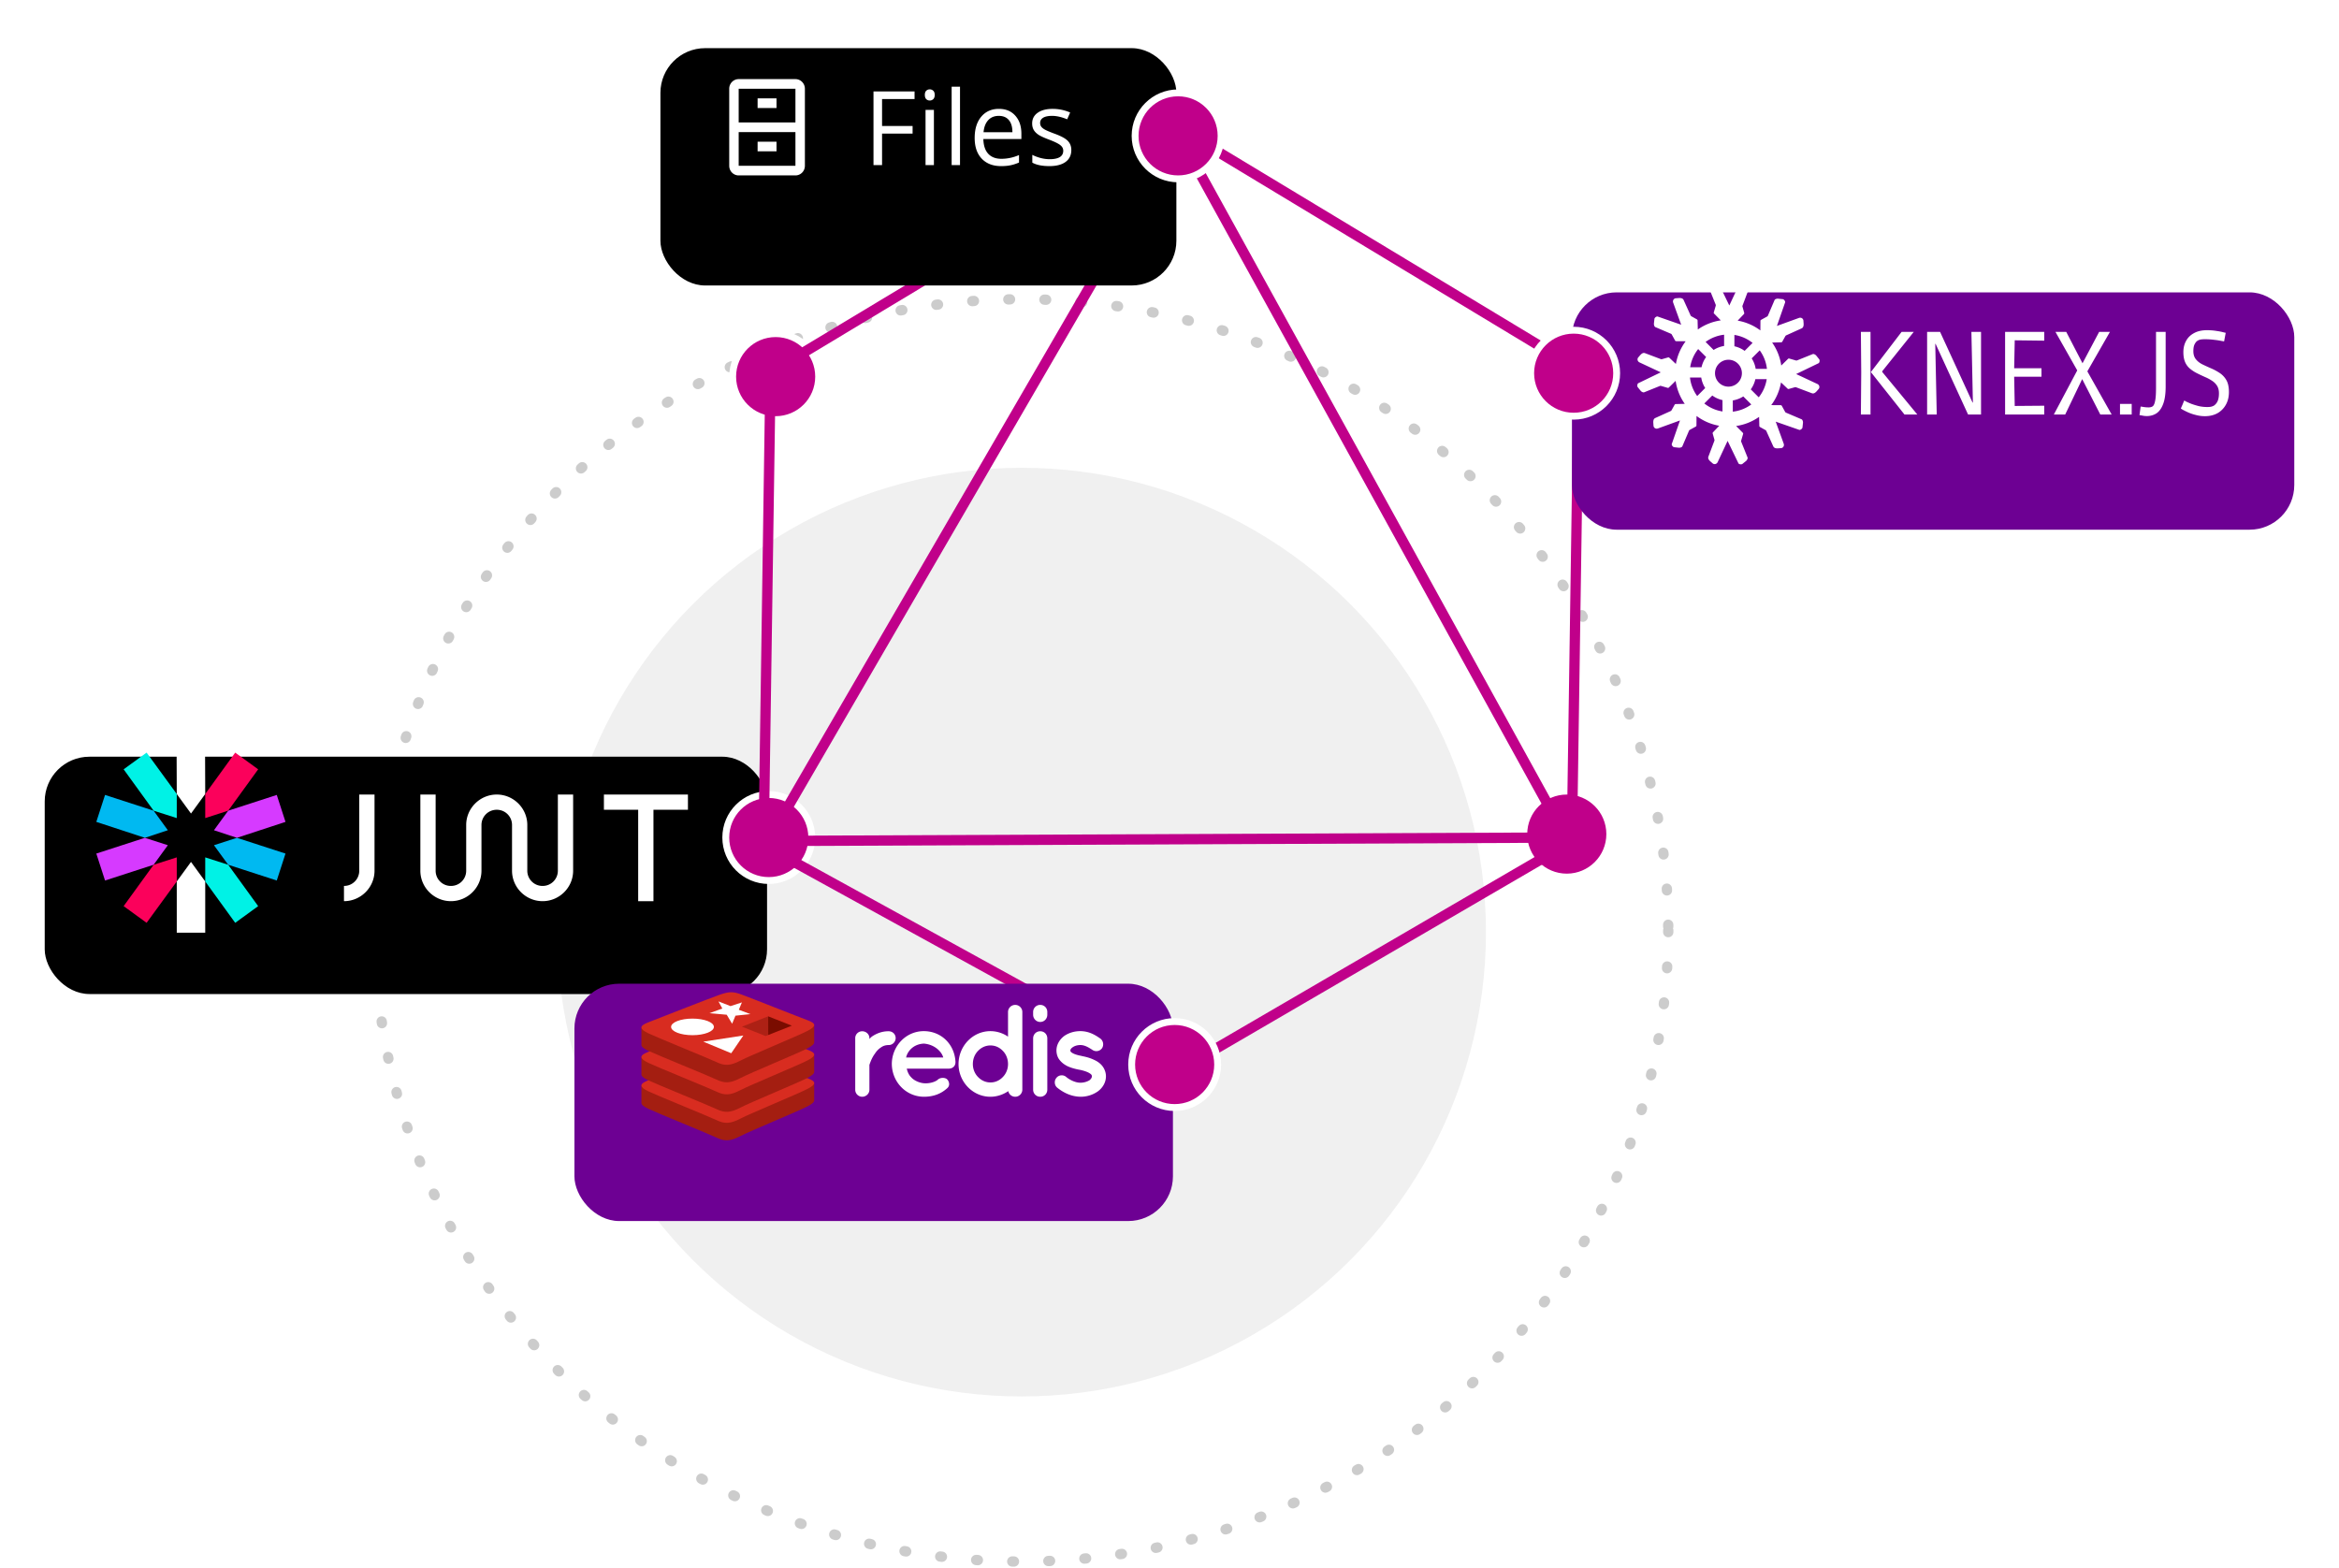 <svg width="680" height="456" viewBox="0 0 680 456" fill="none" xmlns="http://www.w3.org/2000/svg">
  <ellipse cx="297" cy="270.5" rx="188" ry="183.5" stroke="#CCC" stroke-width="3" stroke-miterlimit="3.999" stroke-linecap="round" stroke-linejoin="round" stroke-dasharray="0.5 10"/>
  <circle cx="297" cy="271" r="135" fill="#F0F0F0"/>
  <g filter="url(#a)">
    <rect x="13" y="209" width="210" height="69" rx="13" fill="#000"/>
  </g>
  <path fill-rule="evenodd" clip-rule="evenodd" d="M108.883 231v22.143c0 4.871-3.997 8.857-8.883 8.857v-4.429a4.408 4.408 0 0 0 4.442-4.428V231h4.441Zm81.092 4.429H200V231h-24.429v4.429h9.962V262h4.442v-26.571ZM162.183 231v22.143a4.408 4.408 0 0 1-4.442 4.428 4.408 4.408 0 0 1-4.442-4.428v-13.286c0-4.871-3.997-8.857-8.883-8.857-4.886 0-8.883 3.986-8.883 8.857v13.286a4.408 4.408 0 0 1-4.442 4.428 4.407 4.407 0 0 1-4.441-4.428V231h-4.442v22.143c0 4.871 3.998 8.857 8.883 8.857 4.886 0 8.884-3.986 8.884-8.857v-13.286a4.407 4.407 0 0 1 4.441-4.428 4.408 4.408 0 0 1 4.442 4.428v13.286c0 4.871 3.997 8.857 8.883 8.857 4.886 0 8.883-3.986 8.883-8.857V231h-4.441ZM59.665 230.84 59.61 216h-8.275l.055 14.84 4.138 5.682 4.137-5.682ZM51.39 256.271v14.894h8.275v-14.894l-4.137-5.682-4.138 5.682Z" fill="#fff"/>
  <path fill-rule="evenodd" clip-rule="evenodd" d="m59.665 256.271 8.716 12.026 6.675-4.855-8.716-12.026-6.675-2.151v7.006ZM51.39 230.84l-8.771-12.027-6.675 4.855 8.716 12.026 6.73 2.152v-7.006Z" fill="#00F2E6"/>
  <path fill-rule="evenodd" clip-rule="evenodd" d="m44.66 235.694-14.122-4.579L28 238.949l14.122 4.634 6.675-2.207-4.137-5.682ZM62.203 245.734l4.137 5.682 14.122 4.579L83 248.161l-14.122-4.578-6.675 2.151Z" fill="#00B9F1"/>
  <path fill-rule="evenodd" clip-rule="evenodd" d="M68.878 243.583 83 238.949l-2.538-7.834-14.122 4.579-4.137 5.682 6.675 2.207ZM42.122 243.583 28 248.161l2.538 7.834 14.122-4.579 4.137-5.682-6.675-2.151Z" fill="#D63AFF"/>
  <path fill-rule="evenodd" clip-rule="evenodd" d="m44.66 251.416-8.716 12.026 6.675 4.855 8.771-12.026v-7.006l-6.73 2.151ZM66.34 235.694l8.716-12.026-6.675-4.855-8.716 12.027v7.006l6.675-2.152Z" fill="#FB015B"/>
  <circle cx="223.5" cy="243.5" r="12.5" fill="#C0008A" stroke="#fff" stroke-width="2"/>
  <circle cx="455.5" cy="242.5" r="12.5" fill="#C0008A" stroke="#fff" stroke-width="2"/>
  <circle cx="225.5" cy="109.5" r="12.5" fill="#C0008A" stroke="#fff" stroke-width="2"/>
  <path d="m342.432 39.251-119 205m232.57-.751-233 1M342.438 38.759l113 205M222.002 244.825l-.013.902.79.434 118.338 65.086.744.409.733-.428 113.651-66.213.732-.427.012-.847 2.007-135.439.013-.861-.738-.445-115.136-69.479-.774-.467-.774.466-116.862 70.315-.714.43-.012.834-1.997 135.73Z" stroke="#C0008A" stroke-width="3"/>
  <g filter="url(#b)">
    <rect x="192" y="3" width="150" height="69" rx="13" fill="#000"/>
  </g>
  <circle cx="342.5" cy="39.5" r="12.5" fill="#C0008A" stroke="#fff" stroke-width="2"/>
  <path d="M225.75 31.4h-5.5v-2.8h5.5v2.8Zm8.25-5.6v22.4c0 1.554-1.224 2.8-2.75 2.8h-16.5c-1.526 0-2.75-1.246-2.75-2.8V25.8c0-.743.29-1.455.805-1.98a2.727 2.727 0 0 1 1.945-.82h16.5c1.526 0 2.75 1.26 2.75 2.8Zm-2.75 12.6h-16.5v9.8h16.5v-9.8Zm0-12.6h-16.5v9.8h16.5v-9.8Zm-5.5 15.4h-5.5V44h5.5v-2.8ZM256.435 48h-2.491V26.584h11.939v2.212h-9.448v7.837h8.877v2.212h-8.877V48Zm15.073 0h-2.432V31.945h2.432V48Zm-2.637-20.405c0-.557.137-.962.41-1.216.274-.264.615-.396 1.026-.396.39 0 .727.132 1.01.396.284.264.425.669.425 1.216 0 .547-.141.957-.425 1.23-.283.264-.62.396-1.01.396-.411 0-.752-.132-1.026-.396-.273-.273-.41-.683-.41-1.23ZM279.096 48h-2.432V25.207h2.432V48Zm11.938.293c-2.373 0-4.248-.723-5.625-2.168-1.367-1.445-2.051-3.452-2.051-6.02 0-2.588.635-4.644 1.905-6.167 1.279-1.524 2.993-2.286 5.141-2.286 2.012 0 3.604.664 4.776 1.992 1.172 1.319 1.758 3.062 1.758 5.23v1.538h-11.06c.049 1.885.522 3.316 1.421 4.292.908.977 2.182 1.465 3.823 1.465 1.729 0 3.438-.361 5.127-1.084v2.168c-.859.371-1.675.635-2.446.79-.762.167-1.685.25-2.769.25Zm-.659-14.605c-1.289 0-2.319.42-3.091 1.26-.762.84-1.211 2.002-1.347 3.487h8.393c0-1.534-.342-2.706-1.025-3.516-.684-.82-1.66-1.23-2.93-1.23Zm21.079 9.932c0 1.494-.557 2.647-1.67 3.457s-2.676 1.216-4.687 1.216c-2.129 0-3.789-.337-4.981-1.01v-2.257c.772.391 1.597.699 2.476.923a10.45 10.45 0 0 0 2.563.337c1.27 0 2.246-.2 2.93-.6.684-.41 1.025-1.03 1.025-1.86 0-.626-.273-1.158-.82-1.598-.537-.449-1.592-.976-3.164-1.581-1.494-.557-2.559-1.04-3.193-1.45-.625-.42-1.094-.894-1.407-1.422-.302-.527-.454-1.157-.454-1.89 0-1.308.532-2.338 1.597-3.09 1.064-.762 2.524-1.143 4.38-1.143 1.728 0 3.418.352 5.068 1.055l-.864 1.978c-1.611-.665-3.071-.997-4.38-.997-1.152 0-2.021.181-2.607.542-.586.362-.879.86-.879 1.495 0 .43.107.795.322 1.098.225.303.581.591 1.069.864.489.274 1.426.67 2.813 1.187 1.904.693 3.188 1.392 3.852 2.095.674.703 1.011 1.587 1.011 2.651Z" fill="#fff"/>
  <g filter="url(#c)">
    <rect x="457" y="74" width="210" height="69" rx="13" fill="#6D0093"/>
  </g>
  <path d="m476.295 111.404 6.524-3.151-6.18-2.891c-.48-.224-.761-.817-.43-1.37l.643-.744c.414-.453.864-.783 1.411-.568l4.591 1.731a.511.511 0 0 0 .314.013l1.777-.504a.39.39 0 0 1 .373.092l1.901 1.805a15.437 15.437 0 0 1 2.845-6.598l-2.779-.022a.332.332 0 0 1-.288-.172l-.984-1.784a.473.473 0 0 0-.229-.207l-4.548-1.94c-.28-.119-.451-.7-.398-1.075l.148-1.359c.121-.39.669-.733.931-.636l6.841 2.384-2.326-6.413c-.18-.498.04-1.116.665-1.273l.98-.072c.614-.027 1.166.057 1.4.596l2.023 4.47a.504.504 0 0 0 .212.232l1.613.9c.12.067.195.192.199.329l.068 2.621a15.425 15.425 0 0 1 6.679-2.653l-1.952-1.982a.332.332 0 0 1-.082-.325l.567-1.957a.475.475 0 0 0-.016-.31l-1.845-4.586c-.113-.282.175-.814.48-1.042l1.065-.856c.361-.19.991-.046 1.108.208l3.151 6.524 2.891-6.18c.224-.48.817-.761 1.37-.43l.744.643c.453.414.783.864.568 1.411l-1.73 4.591a.501.501 0 0 0-.014.314l.504 1.777a.39.39 0 0 1-.092.373l-1.805 1.901a15.439 15.439 0 0 1 6.598 2.845l.022-2.78a.333.333 0 0 1 .171-.287l1.785-.984a.476.476 0 0 0 .208-.23l1.939-4.547c.119-.28.699-.452 1.076-.398l1.358.148c.389.121.733.669.636.93l-2.385 6.842 6.414-2.326c.498-.18 1.116.04 1.273.665l.072.98c.027.614-.057 1.166-.596 1.4l-4.471 2.023a.509.509 0 0 0-.231.212l-.901 1.613a.386.386 0 0 1-.328.199l-2.621.068a15.424 15.424 0 0 1 2.653 6.679l1.982-1.952a.333.333 0 0 1 .325-.082l1.957.566c.102.03.211.024.309-.015l4.587-1.845c.282-.113.814.176 1.042.48l.856 1.065c.19.361.045.991-.208 1.108l-6.524 3.151 6.18 2.891c.48.224.761.817.43 1.37l-.643.744c-.414.453-.864.783-1.411.568l-4.592-1.731a.507.507 0 0 0-.313-.013l-1.777.504a.39.39 0 0 1-.373-.092l-1.901-1.805a15.433 15.433 0 0 1-2.845 6.598l2.779.022c.12.001.23.067.288.172l.984 1.784a.477.477 0 0 0 .229.208l4.548 1.939c.28.119.452.699.398 1.075l-.148 1.359c-.121.39-.669.733-.931.636l-6.841-2.384 2.326 6.413c.18.498-.04 1.116-.665 1.273l-.98.071c-.614.028-1.166-.056-1.4-.595l-2.023-4.471a.51.51 0 0 0-.212-.231l-1.613-.9a.39.39 0 0 1-.199-.329l-.068-2.621a15.425 15.425 0 0 1-6.679 2.653l1.952 1.982c.084.086.115.21.082.325l-.567 1.957a.481.481 0 0 0 .016.309l1.845 4.587c.113.282-.176.814-.48 1.042l-1.065.856c-.361.19-.991.046-1.108-.208l-3.151-6.524-2.891 6.18c-.225.48-.817.761-1.37.43l-.743-.643c-.454-.414-.785-.864-.569-1.411l1.73-4.591a.504.504 0 0 0 .014-.314l-.504-1.777a.39.39 0 0 1 .092-.373l1.805-1.901a15.433 15.433 0 0 1-6.598-2.845l-.022 2.78a.332.332 0 0 1-.172.287l-1.784.984a.477.477 0 0 0-.208.229l-1.939 4.548c-.119.28-.699.452-1.076.398l-1.357-.148c-.391-.121-.734-.669-.637-.931l2.384-6.841-6.413 2.326c-.498.18-1.116-.04-1.273-.665l-.072-.98c-.027-.614.058-1.166.596-1.4l4.471-2.023a.515.515 0 0 0 .231-.212l.9-1.613a.39.39 0 0 1 .329-.199l2.621-.068a15.425 15.425 0 0 1-2.653-6.679l-1.982 1.952a.333.333 0 0 1-.325.082l-1.957-.566a.475.475 0 0 0-.309.015l-4.587 1.845c-.282.113-.814-.176-1.042-.48l-.856-1.065c-.19-.361-.046-.991.208-1.108Zm15.08-4.634h3.299a7.973 7.973 0 0 1 1.336-2.971l-2.312-2.313a11.207 11.207 0 0 0-2.323 5.284Zm6.816-5.026a7.963 7.963 0 0 1 3.045-1.159v-3.27a11.192 11.192 0 0 0-5.377 2.097l2.332 2.332Zm.401 6.756a3.908 3.908 0 1 0 7.817 0 3.908 3.908 0 0 0-7.817 0Zm5.638-11.125v3.299a7.973 7.973 0 0 1 2.971 1.336l2.313-2.312a11.207 11.207 0 0 0-5.284-2.323Zm5.027 6.816a7.963 7.963 0 0 1 1.158 3.044h3.27a11.204 11.204 0 0 0-2.097-5.376l-2.331 2.332Zm4.368 6.039h-3.299a7.973 7.973 0 0 1-1.336 2.971l2.312 2.313a11.207 11.207 0 0 0 2.323-5.284Zm-6.816 5.026a7.964 7.964 0 0 1-3.044 1.159v3.27a11.204 11.204 0 0 0 5.376-2.097l-2.332-2.332Zm-6.04 4.369v-3.299a7.969 7.969 0 0 1-2.97-1.336l-2.313 2.312a11.212 11.212 0 0 0 5.283 2.323Zm-5.026-6.816a7.98 7.98 0 0 1-1.158-3.044h-3.27a11.204 11.204 0 0 0 2.097 5.376l2.331-2.332ZM553.677 120.516l-9.775-12.344 8.941-11.688h3.536l-9.174 11.445v.208l10.208 12.379h-3.736Zm-12.677 0 .1-12.206-.1-11.826h2.802v24.032H541ZM560.254 120.516V96.484h3.769l9.441 20.54h.1l-.433-20.54h2.802v24.032h-3.77l-9.441-20.54h-.1l.434 20.54h-2.802ZM582.928 120.516V96.484h11.376v2.559l-8.574-.104-.166 8.126h7.939v2.455h-7.939l.166 8.506 8.574-.069v2.559h-11.376ZM597.095 120.516l6.806-12.829-6.339-11.203h3.136l4.737 9.129 4.838-9.129h3.135l-6.572 11.48 7.073 12.552h-3.303l-5.271-10.304-4.937 10.304h-3.303ZM616.331 120.516v-3.078h3.403v3.078h-3.403ZM624.134 120.965c-.467 0-.901-.046-1.301-.138a18.092 18.092 0 0 0-.834-.138l.334-2.49c.2.023.511.069.934.138a8.6 8.6 0 0 0 1.401.104c.467 0 .856-.104 1.167-.311.312-.231.545-.749.701-1.556.178-.807.267-2.063.267-3.769v-16.32h2.802v15.87c0 2.144-.245 3.85-.734 5.118-.467 1.245-1.112 2.144-1.935 2.697-.823.53-1.757.795-2.802.795ZM641.028 121a9.953 9.953 0 0 1-2.636-.346 13.177 13.177 0 0 1-2.268-.761 26.747 26.747 0 0 1-1.535-.76l-.567-.346.134-.346c.111-.253.233-.53.367-.83.133-.322.244-.599.333-.83l.167-.345.534.311c.378.184.878.403 1.501.657.623.23 1.334.449 2.135.657.801.184 1.635.276 2.502.276.556 0 .99-.046 1.301-.138.334-.115.567-.219.701-.311a3.175 3.175 0 0 0 1.034-1.314c.244-.576.367-1.314.367-2.213 0-.876-.178-1.602-.534-2.178a4.624 4.624 0 0 0-1.435-1.453 11.693 11.693 0 0 0-1.901-1.037 53.443 53.443 0 0 1-2.502-1.176 10.495 10.495 0 0 1-2.068-1.348 5.158 5.158 0 0 1-1.402-1.902c-.333-.784-.5-1.752-.5-2.905 0-1.198.256-2.27.767-3.215.512-.969 1.279-1.73 2.302-2.282 1.023-.577 2.291-.865 3.803-.865.979 0 1.88.07 2.702.207.823.116 1.479.243 1.969.38l.767.174-.467 2.49-.834-.139a20.883 20.883 0 0 0-2.068-.311 19.777 19.777 0 0 0-2.669-.173c-.556 0-1.001.034-1.335.104-.311.069-.589.184-.834.346-.289.16-.567.495-.834 1.002-.244.484-.367 1.153-.367 2.006 0 .945.234 1.717.701 2.316.467.6 1.079 1.095 1.835 1.487.756.369 1.557.738 2.402 1.107.889.369 1.746.818 2.568 1.348a6.145 6.145 0 0 1 2.035 2.075c.534.876.801 2.063.801 3.562 0 1.406-.3 2.639-.901 3.699a6.35 6.35 0 0 1-2.435 2.456c-1.045.576-2.257.864-3.636.864Z" fill="#fff"/>
  <circle cx="457.5" cy="108.5" r="12.5" fill="#C0008A" stroke="#fff" stroke-width="2"/>
  <g filter="url(#d)">
    <rect x="167" y="275" width="174" height="69" rx="13" fill="#6D0093"/>
  </g>
  <path d="M260.388 301.809c0 1.069-.877 2.022-2.022 2.022-.878 0-1.641.229-2.29.726-.725.458-1.297 1.106-1.755 1.831-.916 1.221-1.373 2.671-1.564 3.205v7.249c0 1.107-.954 2.023-2.099 2.023a2.036 2.036 0 0 1-2.022-2.023v-15.033c0-1.106.916-1.984 2.022-1.984 1.145 0 2.099.878 2.099 1.984v.267c.229-.267.534-.572.801-.763 1.259-.839 2.9-1.526 4.808-1.488 1.145 0 2.022.878 2.022 1.984ZM259.269 309.326c.039-5.189 4.083-9.538 9.311-9.538 4.96 0 8.89 3.701 9.196 8.851v.191c0 .076 0 .267-.038.343-.115.916-.916 1.527-1.985 1.527h-12.134c.191.878.611 1.869 1.298 2.518.801.916 2.328 1.602 3.663 1.717 1.373.114 3.014-.229 3.968-.954.801-.84 2.366-.725 2.862-.115.496.535.878 1.679 0 2.48-1.87 1.717-4.121 2.518-6.831 2.518-5.227-.037-9.271-4.349-9.31-9.538Zm4.16-1.869h10.798c-.381-1.526-2.327-3.777-5.647-4.045-3.243.153-4.846 2.48-5.151 4.045ZM297.215 316.805c0 1.107-.916 2.06-2.06 2.06a2.054 2.054 0 0 1-2.023-1.64c-1.45.992-3.281 1.64-5.189 1.64-5.151 0-9.272-4.349-9.272-9.5 0-5.227 4.121-9.577 9.272-9.577 1.87 0 3.701.61 5.113 1.602v-7.173c0-1.106.916-2.06 2.098-2.06 1.145 0 2.061.954 2.061 2.06v22.588Zm-9.272-12.858c-1.373 0-2.633.572-3.586 1.564-.954.954-1.527 2.327-1.527 3.854 0 1.449.572 2.823 1.527 3.777.953.992 2.213 1.564 3.586 1.564 1.412 0 2.633-.572 3.587-1.564.954-.954 1.526-2.328 1.526-3.777 0-1.527-.572-2.9-1.526-3.854-.954-.992-2.175-1.564-3.587-1.564ZM304.476 295.018c0 1.145-.877 2.099-2.06 2.099-1.145 0-2.061-.954-2.061-2.099v-.801c0-1.145.916-2.061 2.061-2.061 1.183 0 2.06.916 2.06 2.061v.801Zm0 6.906v14.881c0 1.144-.877 2.06-2.06 2.06a2.052 2.052 0 0 1-2.061-2.06v-14.881c0-1.221.916-2.098 2.061-2.098 1.183 0 2.06.877 2.06 2.098ZM307.098 313.407c.687-.916 2.023-1.03 2.862-.305.992.839 2.71 1.716 4.198 1.678 1.03 0 1.984-.343 2.594-.724.535-.458.687-.84.687-1.145a.573.573 0 0 0-.114-.382c-.039-.114-.191-.267-.497-.457-.534-.382-1.679-.802-3.052-1.069h-.038c-1.183-.229-2.328-.534-3.32-.992-1.03-.496-1.946-1.183-2.633-2.213-.42-.686-.648-1.526-.648-2.403 0-1.756.992-3.244 2.251-4.198 1.335-.915 2.938-1.411 4.693-1.411 2.633 0 4.503 1.259 5.724 2.098.916.611 1.183 1.87.61 2.823a2.02 2.02 0 0 1-2.823.535c-1.221-.801-2.29-1.412-3.511-1.412-.954 0-1.793.305-2.289.687-.496.343-.61.687-.61.877 0 .153 0 .191.076.305.038.077.152.229.42.382.496.343 1.488.687 2.785.916l.038.038h.039c1.259.229 2.442.572 3.548 1.106 1.031.458 2.061 1.183 2.71 2.251.458.763.725 1.641.725 2.519 0 1.869-1.031 3.434-2.404 4.425a8.683 8.683 0 0 1-4.961 1.527c-2.976-.038-5.266-1.412-6.792-2.633-.84-.686-.954-1.984-.268-2.823Z" fill="#fff"/>
  <path d="M234.738 321.671c-2.681 1.397-16.567 7.106-19.523 8.647-2.957 1.541-4.599 1.526-6.934.41-2.336-1.116-17.113-7.085-19.775-8.357-1.331-.636-2.03-1.173-2.03-1.68v-5.077s19.238-4.187 22.344-5.301c3.106-1.115 4.183-1.155 6.826-.187 2.644.968 18.447 3.82 21.06 4.776l-.001 5.005c0 .502-.603 1.053-1.967 1.764Z" fill="#A41E11"/>
  <path d="M234.738 316.592c-2.681 1.397-16.567 7.107-19.523 8.647-2.957 1.542-4.599 1.527-6.934.411-2.336-1.116-17.113-7.086-19.775-8.358-2.662-1.272-2.718-2.148-.103-3.171 2.615-1.024 17.311-6.79 20.417-7.904 3.106-1.114 4.184-1.155 6.827-.186 2.643.968 16.446 6.462 19.058 7.418 2.613.958 2.713 1.746.033 3.143Z" fill="#D82C20"/>
  <path d="M234.738 313.392c-2.681 1.397-16.567 7.106-19.523 8.648-2.957 1.54-4.599 1.525-6.934.409-2.336-1.116-17.113-7.085-19.775-8.357-1.331-.636-2.03-1.172-2.03-1.679v-5.077s19.238-4.188 22.344-5.302c3.106-1.114 4.183-1.155 6.826-.186 2.644.968 18.447 3.818 21.06 4.775l-.001 5.006c0 .501-.603 1.052-1.967 1.763Z" fill="#A41E11"/>
  <path d="M234.738 308.314c-2.681 1.397-16.567 7.106-19.523 8.647-2.957 1.541-4.599 1.526-6.934.41-2.336-1.116-17.113-7.085-19.775-8.357-2.662-1.272-2.718-2.148-.103-3.172 2.615-1.024 17.311-6.79 20.417-7.904 3.106-1.114 4.184-1.154 6.827-.186s16.446 6.462 19.058 7.419c2.613.957 2.713 1.745.033 3.143Z" fill="#D82C20"/>
  <path d="M234.738 304.806c-2.681 1.397-16.567 7.106-19.523 8.648-2.957 1.541-4.599 1.526-6.934.409-2.336-1.115-17.113-7.085-19.775-8.357-1.331-.636-2.03-1.172-2.03-1.678v-5.078s19.238-4.188 22.344-5.301c3.106-1.115 4.183-1.155 6.826-.187 2.644.968 18.447 3.819 21.06 4.776l-.001 5.005c0 .501-.603 1.052-1.967 1.763Z" fill="#A41E11"/>
  <path d="M234.738 299.728c-2.681 1.397-16.567 7.106-19.523 8.647-2.957 1.541-4.599 1.526-6.934.41-2.336-1.116-17.113-7.085-19.775-8.357-2.662-1.272-2.718-2.148-.103-3.172 2.615-1.024 17.311-6.789 20.417-7.903 3.106-1.115 4.184-1.155 6.827-.186 2.643.968 16.446 6.461 19.058 7.418 2.613.957 2.713 1.746.033 3.143Z" fill="#D82C20"/>
  <path d="m218.173 294.838-4.353.452-.974 2.344-1.574-2.616-5.026-.451 3.75-1.353-1.125-2.075 3.511 1.373 3.31-1.084-.894 2.147 3.375 1.263ZM212.586 306.211l-8.123-3.368 11.64-1.787-3.517 5.155ZM201.324 300.964c3.436 0 6.221-1.08 6.221-2.411 0-1.332-2.785-2.412-6.221-2.412s-6.221 1.08-6.221 2.412c0 1.331 2.785 2.411 6.221 2.411Z" fill="#fff"/>
  <path d="m223.316 295.479 6.889 2.722-6.883 2.719-.006-5.441Z" fill="#7A0C00"/>
  <path d="m215.695 298.494 7.621-3.015.006 5.441-.747.293-6.88-2.719Z" fill="#AD2115"/>
  <circle cx="341.5" cy="309.5" r="12.5" fill="#C0008A" stroke="#fff" stroke-width="2"/>
  <defs>
    <filter id="a" x="0" y="207" width="236" height="95" filterUnits="userSpaceOnUse" color-interpolation-filters="sRGB">
      <feFlood flood-opacity="0" result="BackgroundImageFix"/>
      <feColorMatrix in="SourceAlpha" values="0 0 0 0 0 0 0 0 0 0 0 0 0 0 0 0 0 0 127 0" result="hardAlpha"/>
      <feMorphology radius="6" in="SourceAlpha" result="effect1_dropShadow"/>
      <feOffset dy="11"/>
      <feGaussianBlur stdDeviation="9.5"/>
      <feComposite in2="hardAlpha" operator="out"/>
      <feColorMatrix values="0 0 0 0 0 0 0 0 0 0 0 0 0 0 0 0 0 0 0.65 0"/>
      <feBlend in2="BackgroundImageFix" result="effect1_dropShadow"/>
      <feBlend in="SourceGraphic" in2="effect1_dropShadow" result="shape"/>
    </filter>
    <filter id="b" x="179" y="1" width="176" height="95" filterUnits="userSpaceOnUse" color-interpolation-filters="sRGB">
      <feFlood flood-opacity="0" result="BackgroundImageFix"/>
      <feColorMatrix in="SourceAlpha" values="0 0 0 0 0 0 0 0 0 0 0 0 0 0 0 0 0 0 127 0" result="hardAlpha"/>
      <feMorphology radius="6" in="SourceAlpha" result="effect1_dropShadow"/>
      <feOffset dy="11"/>
      <feGaussianBlur stdDeviation="9.5"/>
      <feComposite in2="hardAlpha" operator="out"/>
      <feColorMatrix values="0 0 0 0 0 0 0 0 0 0 0 0 0 0 0 0 0 0 0.3 0"/>
      <feBlend in2="BackgroundImageFix" result="effect1_dropShadow"/>
      <feBlend in="SourceGraphic" in2="effect1_dropShadow" result="shape"/>
    </filter>
    <filter id="c" x="444" y="72" width="236" height="95" filterUnits="userSpaceOnUse" color-interpolation-filters="sRGB">
      <feFlood flood-opacity="0" result="BackgroundImageFix"/>
      <feColorMatrix in="SourceAlpha" values="0 0 0 0 0 0 0 0 0 0 0 0 0 0 0 0 0 0 127 0" result="hardAlpha"/>
      <feMorphology radius="6" in="SourceAlpha" result="effect1_dropShadow"/>
      <feOffset dy="11"/>
      <feGaussianBlur stdDeviation="9.5"/>
      <feComposite in2="hardAlpha" operator="out"/>
      <feColorMatrix values="0 0 0 0 0.56 0 0 0 0 0.149 0 0 0 0 0.882 0 0 0 0.65 0"/>
      <feBlend in2="BackgroundImageFix" result="effect1_dropShadow"/>
      <feBlend in="SourceGraphic" in2="effect1_dropShadow" result="shape"/>
    </filter>
    <filter id="d" x="154" y="273" width="200" height="95" filterUnits="userSpaceOnUse" color-interpolation-filters="sRGB">
      <feFlood flood-opacity="0" result="BackgroundImageFix"/>
      <feColorMatrix in="SourceAlpha" values="0 0 0 0 0 0 0 0 0 0 0 0 0 0 0 0 0 0 127 0" result="hardAlpha"/>
      <feMorphology radius="6" in="SourceAlpha" result="effect1_dropShadow"/>
      <feOffset dy="11"/>
      <feGaussianBlur stdDeviation="9.5"/>
      <feComposite in2="hardAlpha" operator="out"/>
      <feColorMatrix values="0 0 0 0 0.659 0 0 0 0 0.125 0 0 0 0 0.847 0 0 0 0.6 0"/>
      <feBlend in2="BackgroundImageFix" result="effect1_dropShadow"/>
      <feBlend in="SourceGraphic" in2="effect1_dropShadow" result="shape"/>
    </filter>
  </defs>
</svg>
